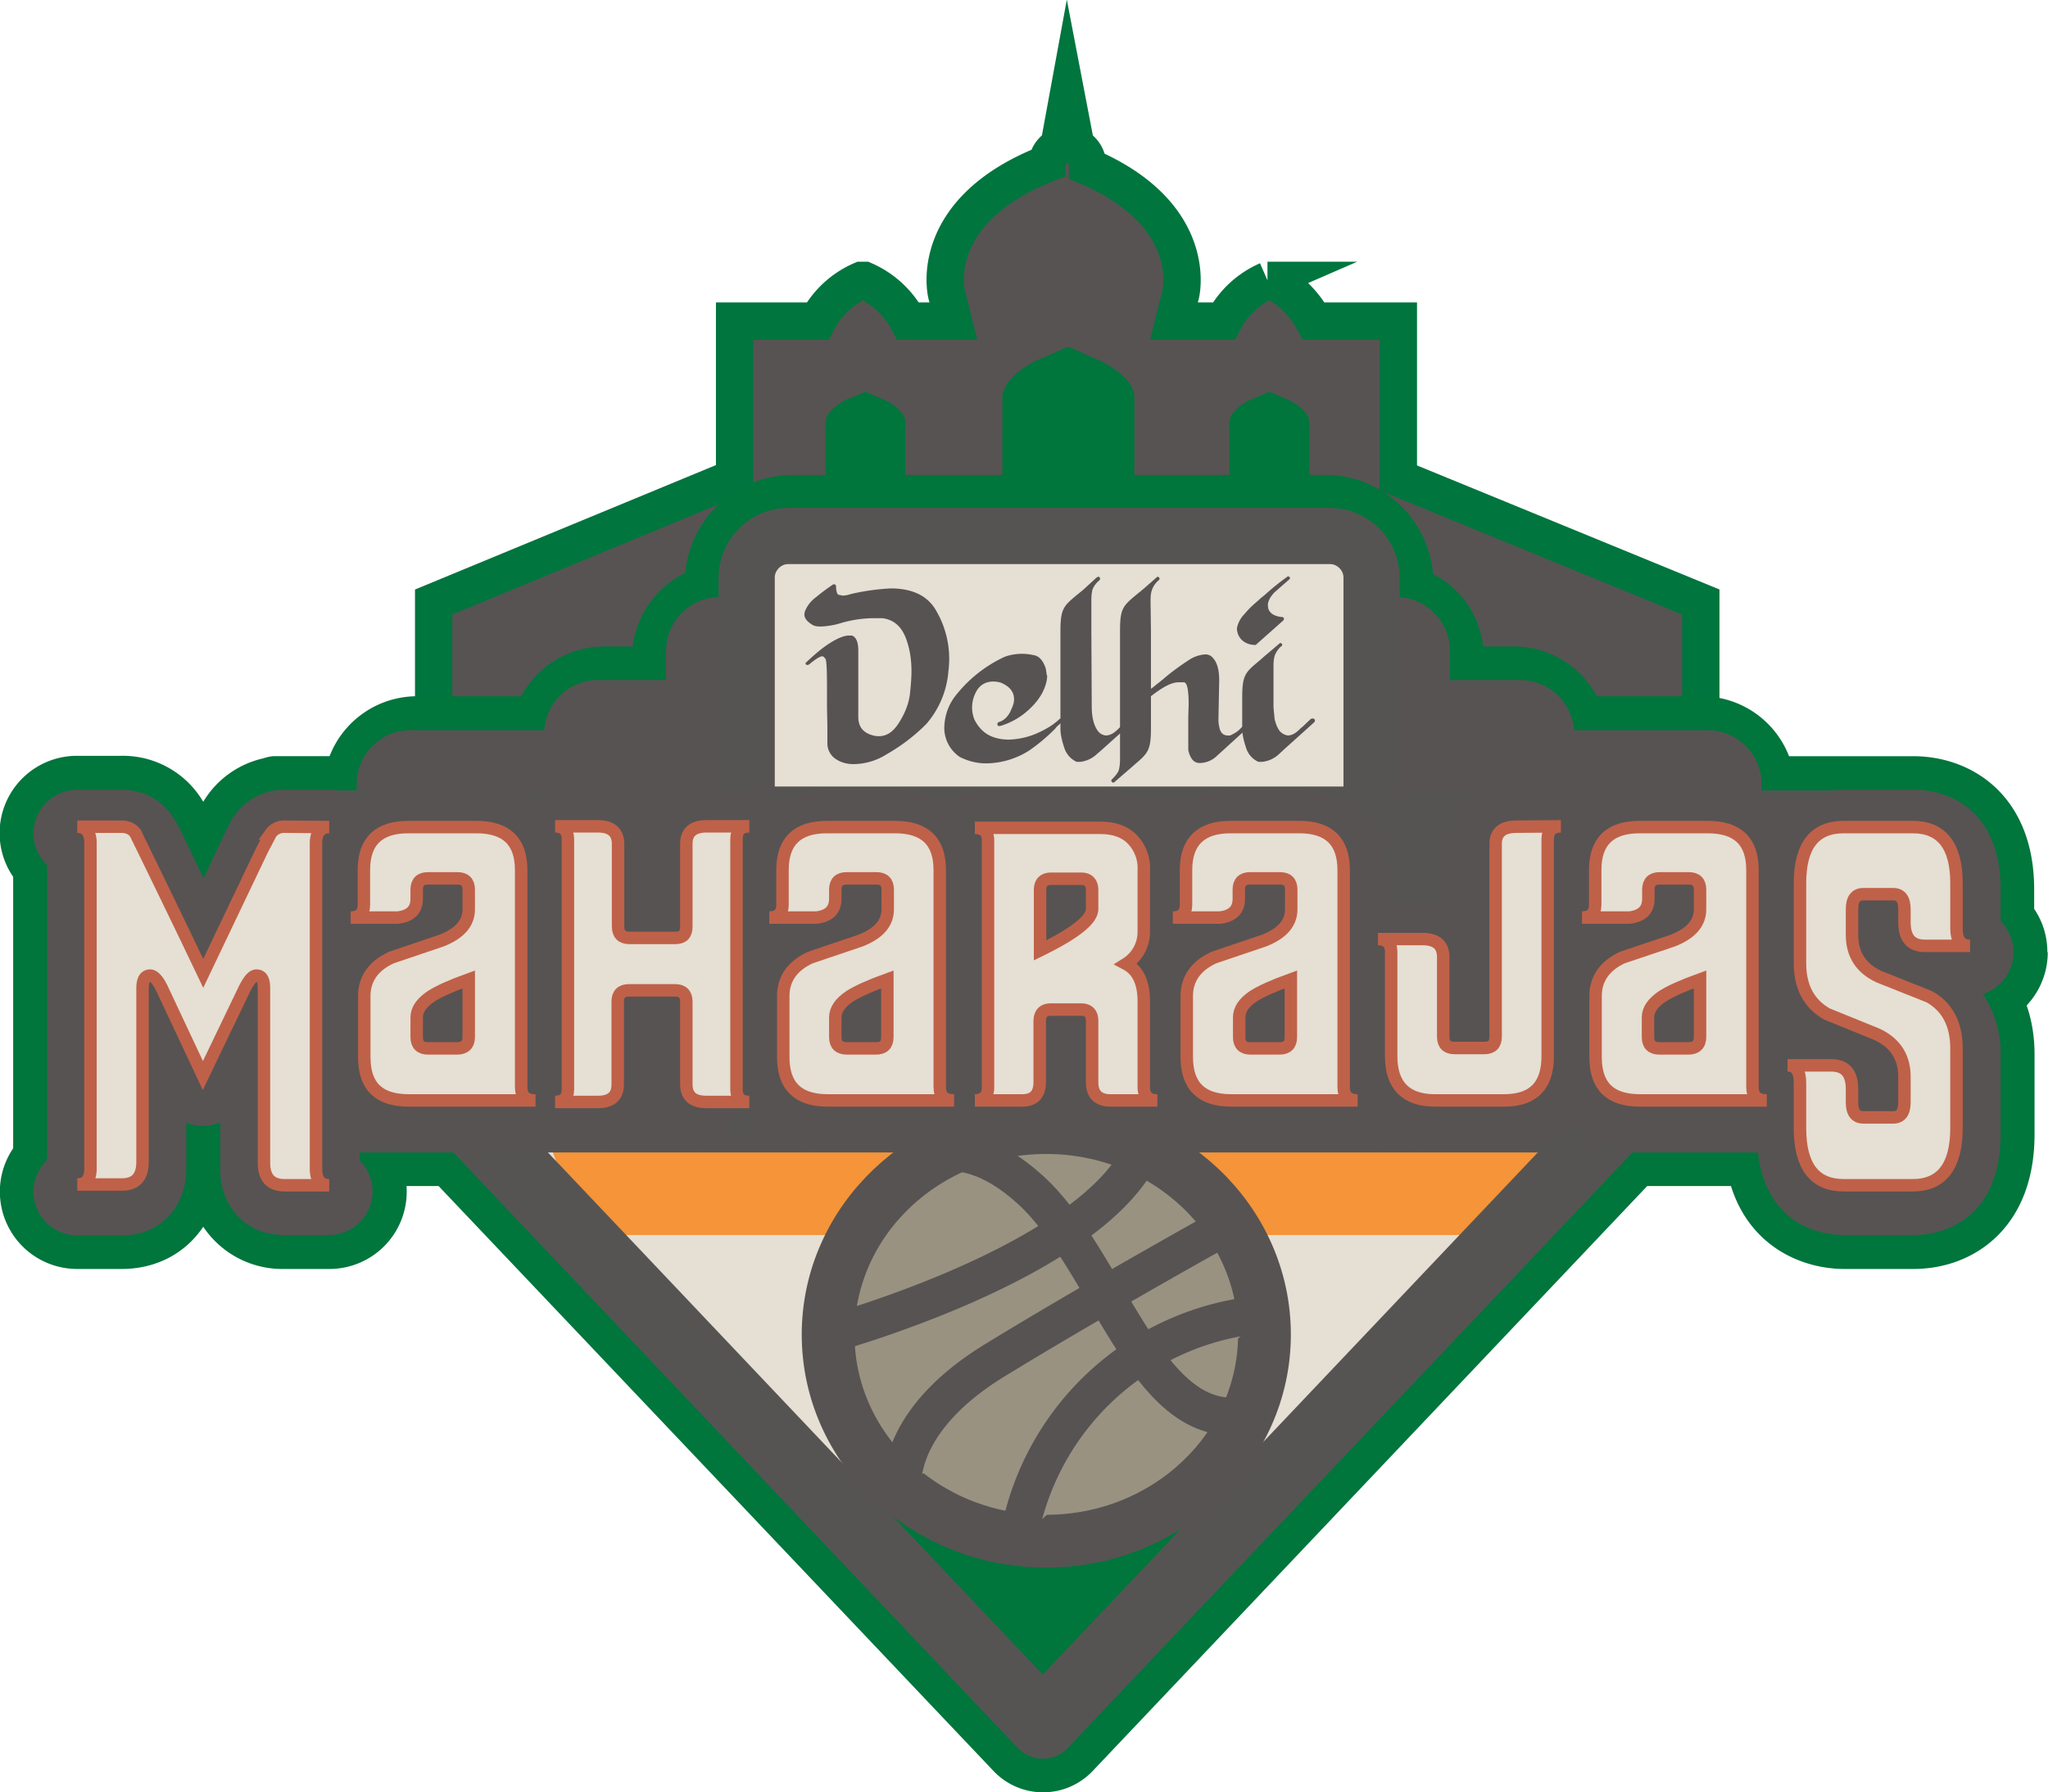 <svg xmlns="http://www.w3.org/2000/svg" xml:space="preserve" width="723.9" height="633.6"><defs><clipPath id="a" clipPathUnits="userSpaceOnUse"><path d="M0 600h600V0H0Z"/></clipPath></defs><g clip-path="url(#a)" transform="matrix(1.333 0 0 -1.333 -38 734.7)"><path fill="#575353" d="M399.3 424.4V466h-22.4c-1.3 2.4-5 8.2-11.5 10.8h-.8A23.8 23.8 0 0 1 353 466h-13.2l1.8 7.2s5.2 21-24.7 33.8v.4c0 2.2-1.3 4-3.1 5l-2.3 12-2.2-12c-1.7-.9-3-2.6-3.1-4.6-32.2-12.6-26.7-34.6-26.7-34.6l1.8-7.2h-12a24 24 0 0 1-11.6 10.8h-.8a23.8 23.8 0 0 1-11.6-10.8h-22v-41.5l-79.8-33v-67h336v67z"/><path fill="none" stroke="#00753e" stroke-miterlimit="10" stroke-width="9.9" d="M399.3 424.4V466h-22.4c-1.3 2.4-5 8.2-11.5 10.8h-.8A23.8 23.8 0 0 1 353 466h-13.2l1.8 7.2s5.2 21-24.7 33.8v.4c0 2.2-1.3 4-3.1 5l-2.3 12-2.2-12c-1.7-.9-3-2.6-3.1-4.6-32.2-12.6-26.7-34.6-26.7-34.6l1.8-7.2h-12a24 24 0 0 1-11.6 10.8h-.8a23.8 23.8 0 0 1-11.6-10.8h-22v-41.5l-79.8-33v-67h336v67z"/><path fill="#00753c" d="M247.4 421.4v17.5c-.2 3.5 5.2 6.1 5.2 6.1l5.2 2.2h.3l5.2-2.2s5.5-2.6 5.3-6.1v-17.5m85.9 0v17.5c-.2 3.5 5.3 6.1 5.3 6.1l5.1 2.2h.4l5.1-2.2s5.5-2.6 5.3-6.1v-17.5m-81.4-.5h35v24.4c.4 5.8-8.7 10-8.7 10l-8.5 3.8h-.6l-8.5-3.7s-9-4.3-8.7-10.1z"/><path fill="#00753c" d="M571.4 298.6c0 4.2-1.2 8.1-3.5 11.5v5.2c0 24.4-16.1 35.3-32.1 35.3h-32.9a24.9 24.9 0 0 1-23.2 15.9h-27.8a24.8 24.8 0 0 1-22 13.2h-8.1c-1 8.4-6 15.5-13.3 19.2a28.7 28.7 0 0 1-28.6 26.3H238.8c-15 0-27.2-11.4-28.6-26a25 25 0 0 1-13.9-19.5h-7.6a25 25 0 0 1-22-13.2H139a24.9 24.9 0 0 1-23.1-15.9h-14.7c-1 0-2-.3-3-.6a24.9 24.9 0 0 1-15.8-11.5 24.7 24.7 0 0 1-21.7 12.2H49a20.5 20.5 0 0 1-17-32.1v-72a20.5 20.5 0 0 1 17-32h11.8c9.3 0 17 4.3 21.6 11.2a25.2 25.2 0 0 1 21.6-11.2h11.8a20.5 20.5 0 0 1 20.5 22h8.5L292 81.4a18.1 18.1 0 0 1 26.2 0l147.1 155.2h22.2c5-16 18.7-22 30.1-22h18.3c16 0 32.1 11 32.1 35.7v21.2c0 4.6-.7 9-2.1 13 3.5 3.7 5.6 8.7 5.6 14.1"/><path fill="#575353" d="M481.3 310.3h-344c-7.8 0-14.2 6.4-14.2 14.2v18.8c0 7.8 6.4 14.2 14.2 14.2h344c7.9 0 14.3-6.4 14.3-14.2v-18.8c0-7.8-6.4-14.2-14.3-14.2"/><path fill="#575353" d="M431.6 323.5H187c-7.8 0-14.2 6.4-14.2 14.3v18.7c0 7.9 6.4 14.3 14.2 14.3h244.6c7.9 0 14.3-6.4 14.3-14.3v-18.7c0-7.9-6.4-14.3-14.3-14.3"/><path fill="#575353" d="M398.8 345.5H219.3c-7.8 0-14.2 6.4-14.2 14.3v18.7c0 7.8 6.4 14.3 14.2 14.3h179.5c7.8 0 14.2-6.5 14.2-14.3v-18.7c0-7.9-6.4-14.3-14.2-14.3"/><path fill="#e5dfd4" d="M392.2 335.1H226.5V398c0 6 5 11 11 11h143.7c6 0 11-5 11-11z"/><path fill="none" stroke="#565453" stroke-linecap="round" stroke-linejoin="round" stroke-miterlimit="10" stroke-width="14.9" d="M392.2 335.1H226.5V398c0 6 5 11 11 11h143.7c6 0 11-5 11-11z"/><path fill="#575353" d="M254.9 348.5c-2 0-3.6.5-5 1.5a5 5 0 0 0-2 4.1v4.5l-.1 4.8v4.8c0 5-.1 7.7-.4 8.2-.3.4-.6.7-.8.7-.7 0-1.9-.8-3.6-2.2l-.3-.1h-.3c-.3.2-.3.4-.3.5a65 65 0 0 0 3.7 3.3c3 2.4 5.9 4 7.8 4h.8c1.1-.4 1.7-1.7 1.7-4V361c0-2.3 1-3.8 3-4.6.8-.3 1.6-.5 2.4-.5 2 0 3.6 1 5 3 1.9 2.8 3 5.6 3.3 8.3.3 2.8.4 4.7.4 5.9 0 3-.4 5.7-1.3 8.3-1.2 3.5-3.3 5.4-6.4 5.8h-1.4a31.6 31.6 0 0 1-9.3-1.2 21 21 0 0 0-5.4-1c-.9 0-1.7 0-2.4.4-1.5.9-2.2 1.8-2.2 2.8l.1.7a8.5 8.5 0 0 0 2.9 3.8 54 54 0 0 0 4.1 3.1l.4.3.4.1h.2l.3-.4c0-1.5.3-2.3.7-2.4l1-.2c.6 0 1.3.1 2.2.4a59.7 59.7 0 0 0 10.6 1.5c5.8 0 9.9-2 12.1-6a25.3 25.3 0 0 0 3.2-15.9 24.3 24.3 0 0 0-5.9-14.1 49.5 49.5 0 0 0-10.5-8 16.6 16.6 0 0 0-8.7-2.6m51.3 23.4-.1-1c-.5-2.8-2-5.3-4.4-7.6s-5-3.8-8-4.7h-.1c-.2 0-.5 0-.6.3v.2c0 .3 0 .4.5.6 1.6.5 2.7 2 3.2 3.4.5 1 .7 1.8.7 2.6 0 1.9-1.1 3.4-3.5 4.4a7 7 0 0 1-2 .3c-2.1 0-3.7-1-4.6-2.8a8.6 8.6 0 0 1-.4-7.3c1.2-2.4 3-4 5.2-4.7q1.8-.6 3.9-.6a20.2 20.2 0 0 1 8.6 2.2c2 1 3.3 1.8 4.9 3.3l.4.2s.4 0 .5-.4v-.1l-.1-.4-.3-.2-.3-.3c-.4-.4-1-.8-1.3-1.3a47.7 47.7 0 0 0-7-5.9 21.5 21.5 0 0 0-11.5-3.4c-2.4 0-4.7.6-6.9 1.7a9.4 9.4 0 0 0-4.1 7.4c0 3.3 1 6.2 2.8 8.6A35.4 35.4 0 0 0 295 377a13.7 13.7 0 0 0 7.6.4c1.4-.2 2.5-1.4 3.2-3.5l.3-1.9"/><path fill="#575353" d="M318 363.8c0-2.1.3-4.8 1.7-6.6a3 3 0 0 1 2-1.1c1.5 0 2.6 1 3.5 1.9l.5.5 1.8 1.6.4.3.4.2h.2c.4-.1.4-.5.4-.6l-.1-.4-8-7.2-1.5-1.3a7.7 7.7 0 0 0-4.3-2h-1a6.1 6.1 0 0 0-3.3 3.8c-.6 1.8-1 3.5-1 5v25.8c0 6 .8 6.7 4.4 9.7l1.6 1.3 3.6 3.3.4.2h.2c.3-.2.3-.4.3-.6l-.1-.3a6 6 0 0 1-1.9-2.5c-.2-.8-.3-1.7-.3-2.8v-8.3z"/><path fill="#575353" d="m333.7 368.5.2.1 3 2.4c2.3 2 4.7 3.7 7 5.2a9 9 0 0 0 4.2 1.4c.8 0 1.5-.3 2-.9 1.2-1.3 1.7-3.3 1.7-6l-.2-10.2c0-.6 0-1.3.2-2 .2-1.5 1-2.4 2.2-2.4h.7c1.1.5 2 1 2.8 1.9l.5.5 1.8 1.6.3.3.4.2h.2c.4-.1.5-.5.5-.6l-.2-.4-9.9-9a6.6 6.6 0 0 0-4.2-1.8h-.4c-1.4 0-2.4 1.2-2.9 3.4v9l.1 3c0 4-.4 6-1.3 6H341c-1.8 0-4.1-1.2-7.3-3.7v-8.4c0-6-.8-6.7-4.3-9.7l-1.6-1.4-3.7-3.2a.6.6 0 0 0-.3-.2h-.2c-.4.2-.4.4-.4.5s0 .3.2.4c1 1 1.6 1.8 1.8 2.5.2.8.3 1.7.3 2.8v33.9c0 6 .7 6.7 4.3 9.7l1.6 1.3a345 345 0 0 1 4 3.5h.2c.3-.2.4-.4.4-.6l-.2-.3a6 6 0 0 1-1.8-2.5c-.3-.8-.4-1.7-.4-2.8v-.7l.1-7.6z"/><path fill="#575353" d="M368 380.6h.1c.4-.1.4-.4.4-.5s0-.2-.2-.3a6 6 0 0 1-1.8-2.6c-.2-.7-.3-1.6-.3-2.5v-11.2l.3-3.1c.3-1.2.7-2.3 1.4-3.2.5-.5 1.2-1 2.1-1.1 1.4 0 2.5 1 3.4 1.9l.6.5 2.1 2 .4.1h.2c.4-.1.5-.4.5-.6l-.2-.4-8-7.2-1.4-1.3a7.7 7.7 0 0 0-4.4-2h-1a6 6 0 0 0-3.3 3.8c-.6 1.8-1 3.5-1 5v8.2c0 6 .8 6.7 4.4 9.7l1.6 1.4a381 381 0 0 1 4 3.4m1 6.4v-.3l-7.2-6.4a.6.6 0 0 0-.3-.2c-2.9 0-4.9 1.9-4.9 4.5.3 1.3.9 2.6 2 3.7 1 1.2 2 2.2 3.2 3.2l1.1 1 1 .8a66 66 0 0 0 6.2 5h.2c.3-.2.4-.4.4-.5l-.2-.3-1.5-1.3-2.5-2.2c-1.1-1.2-1.7-2.3-1.7-3.4l.1-.8c.4-1.3 1.6-2.1 3.7-2.3.4 0 .5-.4.5-.5"/><path fill="#e5dfd4" d="M124.5 284.3 305 93.8l180.6 190.5Z"/><path fill="#00753c" d="m317.6 106.4 44.9 54.8h-115l45-54.8Z"/><path fill="#f59438" d="M422.5 223.6H183l-10 27.8h269.4Z"/><path fill="none" stroke="#565453" stroke-linecap="round" stroke-linejoin="round" stroke-miterlimit="10" stroke-width="18.2" d="M124.5 284.3 305 93.8l180.6 190.5Z"/><path fill="#565453" d="M521.2 245.5h-420v96h420z"/><path fill="#575353" d="M183 266c-1-.9-1.6-2-2.2-3-.6 1.2-1.4 2.2-2.4 3.1v28.2h1.6c1 0 2 0 3 .2zm379.4 32.6c0 3.3-1.3 6.2-3.4 8.3v8.4c0 19.5-12 26.4-23.2 26.4h-18.3c-6.4 0-13-2.3-17.5-7.8a23 23 0 0 1-18.5 7.8h-18.1c-5 0-9.3-1.1-12.9-3.1-2 2-5 3.3-8 3.3h-11.9c-10 0-17-6.7-17-16.2v-15.2a20 20 0 0 1-8 1.6h-9.2v6.6c0 14-9.2 23-23.4 23h-18.1c-7.5 0-13.5-2.5-17.6-6.8l-.8.8c-3 2.7-8 5.9-16.2 5.9h-33.2c-3 0-5.9-1.2-8-3.2-3.6 2.1-8 3.3-13.1 3.3h-18.1a25 25 0 0 1-14-3.8 24.7 24.7 0 0 1-13.7 3.8h-37.6a24 24 0 0 1-13.7-3.8 25.2 25.2 0 0 1-14 3.8h-18c-5 0-9.5-1.1-13-3.2a12 12 0 0 1-8.1 3.2H104a16 16 0 0 1-13-6.4c-.8-1-1.5-2.3-3.5-6.4l-5-10.7-5.3 11a33 33 0 0 1-3.7 6.5 16 16 0 0 1-12.8 6H49a11.6 11.6 0 0 1-8-20v-78.2a11.6 11.6 0 0 1 8-20h11.8c10 0 17.1 7.3 17.1 17.7v12.2a11.6 11.6 0 0 1 9 .1v-12.3c0-10.4 7-17.6 17-17.6h11.9a11.6 11.6 0 0 1 8.1 19.8v5.8c3.6-2 8-3.2 13-3.2h33.6c4.5 0 8.4 2.6 10.3 6.3 2-3.7 5.8-6.2 10.3-6.2h20.7a11.6 11.6 0 0 1 8 20v28.4c1-.2 2-.2 3-.2h3.5a22 22 0 0 1-1.8-9v-16.1c0-14.1 9.2-23.2 23.4-23.2h33.6c1 0 2 .2 2.9.4l2.7-.3h12.4a16 16 0 0 1 11.7 4.5c2.9-2.9 7-4.5 11.8-4.5h12.4c2.8 0 5.4 1 7.4 2.6a26 26 0 0 1 12.1-2.7h33.6c3 0 5.9 1.2 8 3.2 3.4-2 7.6-3.1 12.5-3.1h18.3a23 23 0 0 1 18 7.4 23 23 0 0 1 18-7.5h31.3c1.6-16.4 12.6-22.4 22.9-22.4h18.3c11.2 0 23.2 7 23.2 26.7v21.2a28 28 0 0 1-4.7 16c4.7 1.5 8.1 6 8.1 11.1"/><path fill="#999281" d="M363.8 197.2c0-30.3-26-54.8-57.9-54.8-32 0-57.8 24.5-57.8 54.8s25.9 54.9 57.8 54.9c32 0 57.9-24.6 57.9-54.9"/><path fill="none" stroke="#575353" stroke-linecap="round" stroke-linejoin="round" stroke-miterlimit="10" stroke-width="14" d="M363.8 197.2c0-30.3-26-54.8-57.9-54.8-32 0-57.8 24.5-57.8 54.8s25.9 54.9 57.8 54.9c32 0 57.9-24.6 57.9-54.9"/><path fill="#999281" stroke="#575353" stroke-linecap="round" stroke-linejoin="round" stroke-miterlimit="10" stroke-width="10" d="M248 197.2s70.3 19.1 83.6 49.2m-33.1-104a72 72 0 0 0 65.3 60.2M267.9 156s-3 17.7 24.6 34.5c27.6 16.9 62.3 36.1 62.3 36.1"/><path fill="none" stroke="#575353" stroke-linecap="round" stroke-linejoin="round" stroke-miterlimit="10" stroke-width="10" d="M267.8 240.8s13.2 13.5 33.7-5c20.6-18.4 30.7-63.7 56.3-60.1"/><path fill="#e5dfd4" d="M115.8 331.8c-2.3 0-3.5-1.5-3.5-4.3v-86.3c0-3 1.2-4.4 3.5-4.4H104c-3.7 0-5.5 2-5.5 6V289c0 2.3-.6 3.4-2 3.4-1 0-2-1.2-3.2-3.6l-11-22.9-10.8 23c-1.1 2.3-2.2 3.5-3.2 3.5-1.3 0-2-1.1-2-3.4v-46c0-4-1.8-6-5.5-6H49c2.3 0 3.5 1.4 3.5 4.2v86.4c0 2.8-1.2 4.3-3.5 4.3h11.7c1.6 0 2.9-.6 3.7-1.7a4340 4340 0 0 0 18-37.2L98 325.7l2.3 4.4a4.3 4.3 0 0 0 3.7 1.8z"/><path fill="none" stroke="#bf6148" stroke-miterlimit="10" stroke-width="3.3" d="M115.8 331.8c-2.3 0-3.5-1.5-3.5-4.3v-86.3c0-3 1.2-4.4 3.5-4.4H104c-3.7 0-5.5 2-5.5 6V289c0 2.3-.6 3.4-2 3.4-1 0-2-1.2-3.2-3.6l-11-22.9-10.8 23c-1.1 2.3-2.2 3.5-3.2 3.5-1.3 0-2-1.1-2-3.4v-46c0-4-1.8-6-5.5-6H49c2.3 0 3.5 1.4 3.5 4.2v86.4c0 2.8-1.2 4.3-3.5 4.3h11.7c1.6 0 2.9-.6 3.7-1.7a4340 4340 0 0 0 18-37.2L98 325.7l2.3 4.4a4.3 4.3 0 0 0 3.7 1.8z"/><path fill="#e5dfd4" d="M152.8 276v15.4c-4.7-1.7-8-3.2-10-4.5-2.5-1.7-3.8-3.5-3.8-5.6v-5.2q0-3 3-3h7.7c2 0 3.1 1 3.1 3m17.7-16.8h-33.6c-8 0-11.8 3.8-11.8 11.5V287c0 4.5 2.4 8 7.2 10.2l13.3 4.5c4.8 1.9 7.2 4.6 7.2 8.3v5.2q0 3-3 3H142q-3 0-3-3v-2.4c0-3-1.7-4.6-5-5h-12.5c2.3 0 3.5 1.1 3.5 3.4v9.2c0 7.6 3.9 11.4 11.8 11.4h18c8 0 11.9-3.8 11.9-11.4v-57.6c0-2.3 1.2-3.5 3.7-3.5"/><path fill="none" stroke="#bf6148" stroke-miterlimit="10" stroke-width="3.3" d="M152.8 276v15.4c-4.7-1.7-8-3.2-10-4.5-2.5-1.7-3.8-3.5-3.8-5.6v-5.2q0-3 3-3h7.7c2 0 3.1 1 3.1 3Zm17.7-16.7h-33.6c-8 0-11.8 3.8-11.8 11.5V287c0 4.5 2.4 8 7.2 10.2l13.3 4.5c4.8 1.9 7.2 4.6 7.2 8.3v5.2q0 3-3 3H142q-3 0-3-3v-2.4c0-3-1.7-4.6-5-5h-12.5c2.3 0 3.5 1.1 3.5 3.4v9.2c0 7.6 3.9 11.4 11.8 11.4h18c8 0 11.9-3.8 11.9-11.4v-57.6c0-2.3 1.2-3.5 3.7-3.5z"/><path fill="#e5dfd4" d="M263.8 276v15.4c-4.7-1.7-8-3.2-10-4.5-2.5-1.7-3.8-3.5-3.8-5.6v-5.2c0-2 1-3 3.1-3h7.7q3 0 3 3m17.7-16.8H248c-7.9 0-11.8 3.8-11.8 11.5V287c0 4.5 2.4 8 7.2 10.2l13.3 4.5c4.8 1.9 7.2 4.6 7.2 8.3v5.2q0 3-3 3H253q-3 0-3-3v-2.4c0-3-1.7-4.6-5-5h-12.5c2.3 0 3.5 1.1 3.5 3.4v9.2c0 7.6 3.9 11.4 11.8 11.4h18c8 0 11.9-3.8 11.9-11.4v-57.6c0-2.3 1.2-3.5 3.7-3.5"/><path fill="none" stroke="#bf6148" stroke-miterlimit="10" stroke-width="3.3" d="M263.8 276v15.4c-4.7-1.7-8-3.2-10-4.5-2.5-1.7-3.8-3.5-3.8-5.6v-5.2c0-2 1-3 3.1-3h7.7q3 0 3 3Zm17.7-16.7H248c-7.9 0-11.8 3.8-11.8 11.5V287c0 4.5 2.4 8 7.2 10.2l13.3 4.5c4.8 1.9 7.2 4.6 7.2 8.3v5.2q0 3-3 3H253q-3 0-3-3v-2.4c0-3-1.7-4.6-5-5h-12.5c2.3 0 3.5 1.1 3.5 3.4v9.2c0 7.6 3.9 11.4 11.8 11.4h18c8 0 11.9-3.8 11.9-11.4v-57.6c0-2.3 1.2-3.5 3.7-3.5z"/><path fill="#e5dfd4" d="M318.1 310v5c0 2.1-1 3.1-3 3.1h-7.8q-3 0-3-3v-16c9.2 4.5 13.8 8.1 13.8 11m17.3-50.8H323c-3.2 0-4.9 1.6-4.9 4.8v16.3q0 3-3 3h-7.9c-2 0-3-1-3-3.2v-16c0-3.3-1.5-4.9-4.7-4.9H287c2.3 0 3.5 1.2 3.5 3.5v65.4c0 2.3-1.2 3.4-3.5 3.4h33.2c3.5 0 6.3-.9 8.3-2.8a11 11 0 0 0 3.3-8.5v-16.1a10 10 0 0 0-4.7-8.7c3.2-1.7 4.7-5 4.7-10v-22.7c0-2.3 1.2-3.5 3.5-3.5"/><path fill="none" stroke="#bf6148" stroke-miterlimit="10" stroke-width="3.3" d="M318.1 310v5c0 2.1-1 3.1-3 3.1h-7.8q-3 0-3-3v-16c9.2 4.5 13.8 8.1 13.8 11Zm17.3-50.7H323c-3.2 0-4.9 1.6-4.9 4.8v16.3q0 3-3 3h-7.9c-2 0-3-1-3-3.2v-16c0-3.3-1.5-4.9-4.7-4.9H287c2.3 0 3.5 1.2 3.5 3.5v65.4c0 2.3-1.2 3.4-3.5 3.4h33.2c3.5 0 6.3-.9 8.3-2.8a11 11 0 0 0 3.3-8.5v-16.1a10 10 0 0 0-4.7-8.7c3.2-1.7 4.7-5 4.7-10v-22.7c0-2.3 1.2-3.5 3.5-3.5z"/><path fill="#e5dfd4" d="M370.8 276v15.4c-4.7-1.7-8-3.2-10-4.5-2.5-1.7-3.7-3.5-3.7-5.6v-5.2q0-3 3-3h7.7q3 0 3 3m17.7-16.8H355c-7.9 0-11.8 3.8-11.8 11.5V287c0 4.5 2.4 8 7.2 10.2l13.3 4.5c4.8 1.9 7.2 4.6 7.2 8.3v5.2q0 3-3 3H360q-3 0-3-3v-2.4c0-3-1.7-4.6-5-5h-12.5c2.3 0 3.5 1.1 3.5 3.4v9.2c0 7.6 4 11.4 11.8 11.4H373c7.9 0 11.8-3.8 11.8-11.4v-57.6c0-2.3 1.2-3.5 3.7-3.5"/><path fill="none" stroke="#bf6148" stroke-miterlimit="10" stroke-width="3.3" d="M370.8 276v15.4c-4.7-1.7-8-3.2-10-4.5-2.5-1.7-3.7-3.5-3.7-5.6v-5.2q0-3 3-3h7.7q3 0 3 3Zm17.7-16.7H355c-7.9 0-11.8 3.8-11.8 11.5V287c0 4.5 2.4 8 7.2 10.2l13.3 4.5c4.8 1.9 7.2 4.6 7.2 8.3v5.2q0 3-3 3H360q-3 0-3-3v-2.4c0-3-1.7-4.6-5-5h-12.5c2.3 0 3.5 1.1 3.5 3.4v9.2c0 7.6 4 11.4 11.8 11.4H373c7.9 0 11.8-3.8 11.8-11.4v-57.6c0-2.3 1.2-3.5 3.7-3.5z"/><path fill="#e5dfd4" d="M442.4 332c-2.3 0-3.5-1.2-3.5-3.4V271c0-7.8-3.8-11.7-11.6-11.7H409c-7.7 0-11.6 4-11.6 11.7v27.7c0 2.3-1.2 3.4-3.5 3.4h11.8c3.7 0 5.5-1.6 5.5-4.8v-21.1q0-3 3-3h7.9q3 0 3 3v51.2c0 3 1.9 4.5 5.5 4.5z"/><path fill="none" stroke="#bf6148" stroke-miterlimit="10" stroke-width="3.3" d="M442.4 332c-2.3 0-3.5-1.2-3.5-3.4V271c0-7.8-3.8-11.7-11.6-11.7H409c-7.7 0-11.6 4-11.6 11.7v27.7c0 2.3-1.2 3.4-3.5 3.4h11.8c3.7 0 5.5-1.6 5.5-4.8v-21.1q0-3 3-3h7.9q3 0 3 3v51.2c0 3 1.9 4.5 5.5 4.5z"/><path fill="#e5dfd4" d="M479.3 276v15.4c-4.7-1.7-8-3.2-10-4.5-2.5-1.7-3.8-3.5-3.8-5.6v-5.2q0-3 3-3h7.7c2 0 3.1 1 3.1 3m17.7-16.8h-33.6c-8 0-11.8 3.8-11.8 11.5V287c0 4.5 2.4 8 7.1 10.2l13.4 4.5c4.8 1.9 7.2 4.6 7.2 8.3v5.2q0 3-3 3h-7.7q-3 0-3-3v-2.4c0-3-1.7-4.6-5-5H448c2.3 0 3.5 1.1 3.5 3.4v9.2c0 7.6 3.9 11.4 11.8 11.4h18c8 0 11.9-3.8 11.9-11.4v-57.6c0-2.3 1.2-3.5 3.7-3.5"/><path fill="none" stroke="#bf6148" stroke-miterlimit="10" stroke-width="3.3" d="M479.3 276v15.4c-4.7-1.7-8-3.2-10-4.5-2.5-1.7-3.8-3.5-3.8-5.6v-5.2q0-3 3-3h7.7c2 0 3.1 1 3.1 3Zm17.7-16.7h-33.6c-8 0-11.8 3.8-11.8 11.5V287c0 4.5 2.4 8 7.1 10.2l13.4 4.5c4.8 1.9 7.2 4.6 7.2 8.3v5.2q0 3-3 3h-7.7q-3 0-3-3v-2.4c0-3-1.7-4.6-5-5H448c2.3 0 3.5 1.1 3.5 3.4v9.2c0 7.6 3.9 11.4 11.8 11.4h18c8 0 11.9-3.8 11.9-11.4v-57.6c0-2.3 1.2-3.5 3.7-3.5z"/><path fill="#e5dfd4" d="M550.9 300.3H539c-3.7 0-5.5 2-5.5 6.3v3.4c0 2.7-1 4-3 4h-7.9c-2 0-3-1.3-3-4v-6.8q0-7.8 7.2-11.1l13.3-5.3c4.8-2.7 7.2-7.3 7.2-13.7V252c0-10.1-3.9-15.2-11.6-15.2h-18.3c-7.7 0-11.6 5-11.6 15.2v12c0 3-1 4.6-3.3 4.6h11.6c3.7 0 5.5-2.1 5.5-6.3v-3.5c0-2.7 1-4 3-4h7.9c2 0 3 1.3 3 4v6.8c0 5.2-2.4 8.9-7.2 11.2l-13.3 5.4q-7.2 4.05-7.2 13.5v21.2c0 10 3.9 14.9 11.6 14.9h18.3c7.7 0 11.6-5 11.6-14.9v-12c0-3 1.1-4.6 3.5-4.6"/><path fill="none" stroke="#bf6148" stroke-miterlimit="10" stroke-width="3.3" d="M550.9 300.3H539c-3.7 0-5.5 2-5.5 6.3v3.4c0 2.7-1 4-3 4h-7.9c-2 0-3-1.3-3-4v-6.8q0-7.8 7.2-11.1l13.3-5.3c4.8-2.7 7.2-7.3 7.2-13.7V252c0-10.1-3.9-15.2-11.6-15.2h-18.3c-7.7 0-11.6 5-11.6 15.2v12c0 3-1 4.6-3.3 4.6h11.6c3.7 0 5.5-2.1 5.5-6.3v-3.5c0-2.7 1-4 3-4h7.9c2 0 3 1.3 3 4v6.8c0 5.2-2.4 8.9-7.2 11.2l-13.3 5.4q-7.2 4.05-7.2 13.5v21.2c0 10 3.9 14.9 11.6 14.9h18.3c7.7 0 11.6-5 11.6-14.9v-12c0-3 1.1-4.6 3.5-4.6Z"/><path fill="#e5dfd4" d="M227.2 332c-2.3 0-3.4-1.1-3.4-3.4v-66.4c0-2.2 1.1-3.3 3.4-3.3h-11.4c-3.6 0-5.3 1.6-5.3 4.7v21.9q0 3-3 3h-12.2q-3 0-3-3v-22c0-3-1.7-4.6-5.2-4.6h-11.4c2.2 0 3.4 1.1 3.4 3.3v66.4c0 2.3-1.2 3.4-3.4 3.4h11.4c3.5 0 5.3-1.6 5.3-4.7v-21.8c0-2.1 1-3.1 3-3.1h12.2c2 0 2.9 1 2.9 3v22c0 3 1.8 4.6 5.3 4.6z"/><path fill="none" stroke="#bf6148" stroke-miterlimit="10" stroke-width="3.3" d="M227.2 332c-2.3 0-3.4-1.1-3.4-3.4v-66.4c0-2.2 1.1-3.3 3.4-3.3h-11.4c-3.6 0-5.3 1.6-5.3 4.7v21.9q0 3-3 3h-12.2q-3 0-3-3v-22c0-3-1.7-4.6-5.2-4.6h-11.4c2.2 0 3.4 1.1 3.4 3.3v66.4c0 2.3-1.2 3.4-3.4 3.4h11.4c3.5 0 5.3-1.6 5.3-4.7v-21.8c0-2.1 1-3.1 3-3.1h12.2c2 0 2.9 1 2.9 3v22c0 3 1.8 4.6 5.3 4.6z"/></g></svg>